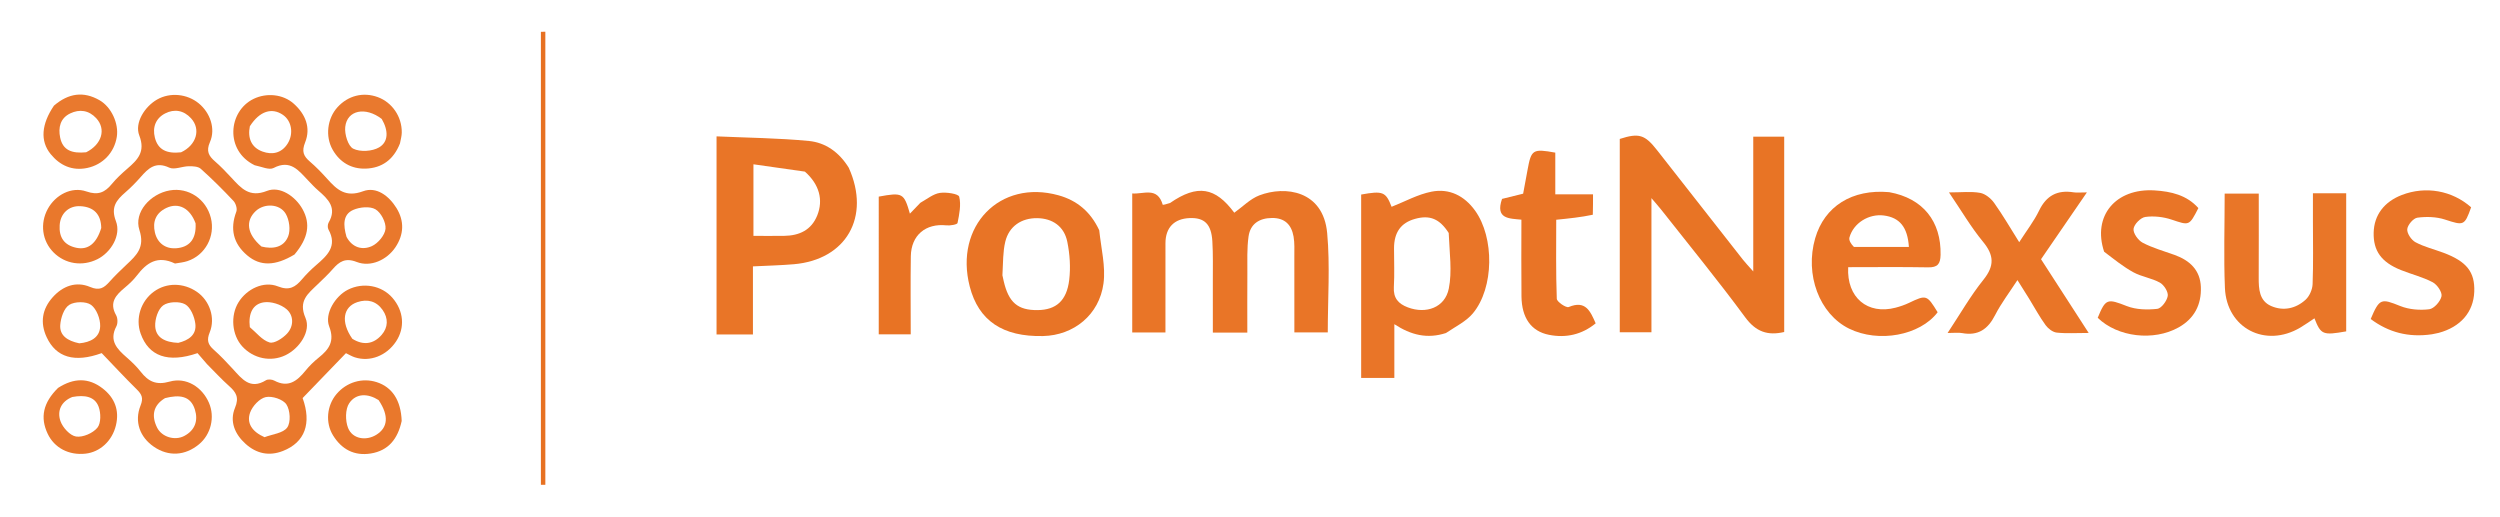<svg version="1.1" id="Layer_1" xmlns="http://www.w3.org/2000/svg" xmlns:xlink="http://www.w3.org/1999/xlink" x="0px" y="0px"
	 width="100%" viewBox="0 0 871 180" enable-background="new 0 0 871 180" xml:space="preserve">
<path fill="#FFFEFE" opacity="0" stroke="none" 
	d="
M649,181 
	C432.718,181 216.936,181 1.077,181 
	C1.077,121.066 1.077,61.131 1.077,1.098 
	C291.333,1.098 581.667,1.098 871.973,1.098 
	C871.973,61.064 871.973,121.032 871.973,181 
	C797.798,181 723.649,181 649,181 
M610.833,90.817 
	C610.833,91.719 610.833,92.621 610.833,94.567 
	C609.128,92.634 608.121,91.601 607.235,90.473 
	C597.258,77.773 587.294,65.064 577.341,52.346 
	C573.065,46.884 571.009,46.255 564.327,48.406 
	C564.327,70.858 564.327,93.273 564.327,115.768 
	C568.101,115.768 571.506,115.768 575.364,115.768 
	C575.364,100.284 575.364,85.107 575.364,69.029 
	C576.949,70.903 577.93,71.992 578.834,73.141 
	C588.615,85.569 598.652,97.809 608.022,110.539 
	C611.782,115.647 615.9,117.004 621.616,115.67 
	C621.616,92.847 621.616,70.163 621.616,47.61 
	C617.794,47.61 614.41,47.61 610.833,47.61 
	C610.833,62.003 610.833,75.979 610.833,90.817 
M407.349,70.972 
	C406.569,71.105 405.127,71.431 405.101,71.344 
	C403.237,64.972 398.476,67.709 394.469,67.402 
	C394.469,83.839 394.469,99.751 394.469,115.835 
	C398.358,115.835 401.943,115.835 406.043,115.835 
	C406.043,105.308 406.035,95.025 406.046,84.741 
	C406.052,79.307 409.068,76.191 414.481,75.979 
	C419.608,75.778 422.012,78.042 422.379,84.003 
	C422.665,88.651 422.534,93.326 422.55,97.989 
	C422.572,103.922 422.556,109.856 422.556,115.869 
	C426.86,115.869 430.476,115.869 434.568,115.869 
	C434.568,108.878 434.529,102.092 434.582,95.308 
	C434.615,90.986 434.391,86.609 434.999,82.36 
	C435.62,78.017 438.704,75.981 443.183,75.944 
	C447.685,75.907 449.965,78.364 450.679,82.419 
	C451.079,84.69 450.94,87.065 450.947,89.394 
	C450.972,98.165 450.957,106.936 450.957,115.817 
	C455.166,115.817 458.747,115.817 462.596,115.817 
	C462.596,104.103 463.425,92.581 462.391,81.228 
	C461.031,66.289 447.684,64.647 438.762,68.065 
	C435.556,69.293 432.933,72.042 430.024,74.111 
	C423.414,65.218 417.224,64.105 407.349,70.972 
M295.524,58.132 
	C292.355,52.991 287.564,49.662 281.815,49.113 
	C271.153,48.094 260.404,47.995 249.643,47.511 
	C249.643,71.192 249.643,93.858 249.643,116.531 
	C254.045,116.531 257.967,116.531 262.323,116.531 
	C262.323,108.525 262.323,100.789 262.323,92.806 
	C267.361,92.55 271.985,92.452 276.583,92.057 
	C294.796,90.491 303.424,75.581 295.524,58.132 
M504.158,115.956 
	C507.198,113.718 510.827,111.971 513.169,109.154 
	C520.552,100.271 520.671,82.765 513.916,73.377 
	C510.168,68.168 504.91,65.568 498.765,66.773 
	C493.964,67.714 489.472,70.229 484.831,72.05 
	C482.819,66.841 481.84,66.4 474.228,67.781 
	C474.228,89.125 474.228,110.485 474.228,131.681 
	C478.208,131.681 481.78,131.681 485.79,131.681 
	C485.79,125.39 485.79,119.491 485.79,112.946 
	C491.62,116.749 497.242,118.137 504.158,115.956 
M382.831,79.86 
	C379.961,73.77 375.236,69.836 368.791,68.043 
	C348.381,62.365 332.422,78.777 337.855,99.816 
	C340.931,111.725 349.336,117.399 363.424,117.077 
	C374.066,116.834 382.991,109.721 384.461,98.726 
	C385.247,92.844 383.641,86.641 382.831,79.86 
M102.872,88.423 
	C107.434,82.91 108.239,78.002 105.418,72.895 
	C102.918,68.367 97.501,64.724 93.031,66.503 
	C86.813,68.979 83.97,65.504 80.601,61.887 
	C78.786,59.939 76.943,57.995 74.935,56.254 
	C72.728,54.34 71.744,52.677 73.149,49.49 
	C75.192,44.857 73.212,39.269 69.273,36.03 
	C65.179,32.663 59.244,32.106 54.749,34.666 
	C50.438,37.121 46.814,42.791 48.527,47.195 
	C50.766,52.95 47.904,55.704 44.319,58.805 
	C42.434,60.436 40.573,62.149 38.993,64.066 
	C36.558,67.02 34.23,68.141 30.111,66.704 
	C24.905,64.888 19.296,67.934 16.652,72.768 
	C13.855,77.885 14.664,83.956 18.678,87.961 
	C22.714,91.988 28.655,92.911 33.895,90.326 
	C38.657,87.976 42.275,81.957 40.391,77.064 
	C38.516,72.193 40.526,69.75 43.662,67.029 
	C45.543,65.396 47.316,63.61 48.958,61.735 
	C51.667,58.642 54.201,56.162 58.966,58.403 
	C60.749,59.241 63.461,57.944 65.752,57.916 
	C67.172,57.899 69.015,57.971 69.95,58.807 
	C73.916,62.355 77.698,66.124 81.344,70.004 
	C82.14,70.851 82.721,72.717 82.344,73.715 
	C80.057,79.775 81.267,84.865 86.147,88.987 
	C90.681,92.815 95.874,92.704 102.872,88.423 
M805.824,77.524 
	C805.824,84.678 805.989,91.839 805.711,98.982 
	C805.639,100.85 804.645,103.16 803.285,104.406 
	C799.869,107.534 795.481,108.48 791.226,106.599 
	C787.134,104.79 786.913,100.703 786.934,96.729 
	C786.984,86.97 786.95,77.211 786.95,67.461 
	C782.63,67.461 778.938,67.461 775.074,67.461 
	C775.074,78.702 774.715,89.525 775.163,100.315 
	C775.747,114.373 789.272,121.327 801.406,114.141 
	C803.083,113.148 804.674,112.006 806.353,110.901 
	C808.596,116.621 809.275,116.887 817.415,115.45 
	C817.415,99.416 817.415,83.379 817.415,67.339 
	C813.402,67.339 809.817,67.339 805.824,67.339 
	C805.824,70.609 805.824,73.572 805.824,77.524 
M61.369,91.814 
	C62.668,91.543 64.004,91.388 65.258,90.981 
	C71.494,88.956 75.077,82.321 73.464,75.902 
	C71.809,69.32 65.651,65.207 59.141,66.338 
	C52.355,67.516 46.562,73.989 48.569,80.131 
	C50.538,86.155 47.616,88.892 44.122,92.162 
	C42.058,94.095 40.021,96.073 38.133,98.175 
	C36.226,100.3 34.681,101.375 31.399,99.978 
	C26.52,97.9 21.864,99.636 18.347,103.574 
	C14.682,107.677 13.898,112.403 16.255,117.474 
	C19.524,124.509 25.939,126.488 35.43,123.024 
	C39.376,127.131 43.442,131.522 47.7,135.717 
	C49.434,137.425 49.996,138.719 48.977,141.261 
	C46.723,146.887 48.727,152.318 53.628,155.66 
	C58.703,159.12 64.444,158.811 69.304,154.816 
	C73.496,151.368 74.953,145.335 72.801,140.339 
	C70.429,134.834 64.877,131.3 59.086,132.955 
	C54.41,134.291 51.681,132.919 49.022,129.51 
	C47.598,127.685 45.886,126.049 44.136,124.521 
	C40.784,121.593 37.906,118.693 40.54,113.7 
	C41.079,112.678 41.029,110.839 40.456,109.826 
	C37.961,105.416 40.358,102.816 43.457,100.237 
	C44.986,98.965 46.479,97.572 47.682,95.999 
	C51.053,91.59 54.859,88.87 61.369,91.814 
M72.369,127.108 
	C74.842,129.582 77.212,132.172 79.82,134.495 
	C82.244,136.654 83.391,138.466 81.879,142.079 
	C79.904,146.799 81.813,151.278 85.578,154.653 
	C89.342,158.028 93.729,159.013 98.566,157.119 
	C106.281,154.099 108.61,147.487 105.434,138.685 
	C110.538,133.396 115.485,128.271 120.529,123.044 
	C121.566,123.537 122.562,124.155 123.645,124.501 
	C128.917,126.186 134.675,123.938 137.972,118.982 
	C141.163,114.187 140.683,108.324 136.727,103.762 
	C132.98,99.441 126.52,98.262 121.218,100.931 
	C116.767,103.172 112.997,109.342 114.692,113.739 
	C116.68,118.895 114.632,121.72 111.048,124.591 
	C109.366,125.938 107.784,127.476 106.431,129.149 
	C103.521,132.744 100.431,135.211 95.548,132.597 
	C94.766,132.179 93.36,132.052 92.668,132.48 
	C87.132,135.898 84.267,131.974 81.113,128.543 
	C78.973,126.215 76.792,123.901 74.43,121.805 
	C72.435,120.034 71.959,118.496 73.057,115.814 
	C75.144,110.715 72.992,104.698 68.621,101.69 
	C63.911,98.45 58.034,98.408 53.643,101.583 
	C49.046,104.909 47.128,110.947 48.997,116.214 
	C51.8,124.114 58.51,126.572 68.819,123.031 
	C69.707,124.071 70.787,125.336 72.369,127.108 
M657.799,66.929 
	C645.265,65.791 635.639,71.884 632.414,82.998 
	C628.733,95.682 633.876,109.401 644.219,114.494 
	C654.507,119.558 668.939,116.889 675.073,108.786 
	C671.328,102.675 671.136,102.64 665.088,105.527 
	C663.607,106.234 662.022,106.776 660.432,107.193 
	C650.657,109.754 643.341,103.685 643.908,93.084 
	C653.166,93.084 662.455,92.973 671.739,93.144 
	C675.034,93.205 676.029,91.99 676.097,88.805 
	C676.344,77.14 670.002,69.082 657.799,66.929 
M89.05,57.761 
	C91.166,58.073 93.776,59.33 95.311,58.529 
	C101.195,55.457 104.048,59.426 107.321,62.841 
	C108.472,64.043 109.604,65.276 110.86,66.363 
	C114.337,69.373 117.495,72.404 114.492,77.55 
	C114.129,78.172 114.091,79.341 114.434,79.961 
	C117.645,85.753 114.005,89.043 110.141,92.372 
	C108.38,93.889 106.711,95.548 105.206,97.317 
	C102.909,100.015 100.817,101.371 96.837,99.78 
	C91.867,97.793 85.967,100.669 83.095,105.318 
	C80.214,109.983 80.787,116.714 84.405,120.685 
	C88.3,124.96 94.372,126.203 99.446,123.764 
	C104.329,121.418 108.434,115.391 106.431,110.762 
	C103.841,104.778 107.346,102.299 110.616,99.111 
	C112.403,97.368 114.257,95.676 115.892,93.796 
	C118.201,91.14 120.303,89.713 124.286,91.273 
	C129.098,93.157 134.796,90.597 137.78,86.127 
	C140.719,81.722 140.939,77.026 138.134,72.485 
	C135.489,68.203 131.117,64.913 126.519,66.624 
	C120.389,68.905 117.375,66.074 113.983,62.288 
	C112.098,60.183 110.112,58.139 107.971,56.299 
	C105.729,54.373 105.043,52.775 106.314,49.596 
	C108.359,44.481 106.418,39.768 102.35,36.129 
	C98.615,32.787 92.874,32.253 88.341,34.455 
	C79.517,38.743 78.257,52.456 89.05,57.761 
M707.148,104.414 
	C708.976,107.394 710.651,110.486 712.704,113.303 
	C713.576,114.499 715.173,115.725 716.557,115.877 
	C719.927,116.248 723.365,115.998 727.695,115.998 
	C721.859,106.965 716.56,98.763 711.097,90.31 
	C716.289,82.747 721.468,75.201 727.076,67.03 
	C724.756,67.03 723.57,67.184 722.436,67.004 
	C716.802,66.11 712.967,68.111 710.422,73.376 
	C708.631,77.082 706.039,80.401 703.494,84.379 
	C700.466,79.564 697.825,74.991 694.774,70.709 
	C693.649,69.131 691.687,67.524 689.878,67.196 
	C686.726,66.626 683.396,67.037 679.025,67.037 
	C683.344,73.39 686.68,79.139 690.856,84.194 
	C694.771,88.933 694.922,92.62 691.002,97.498 
	C686.507,103.092 682.919,109.414 678.544,116.012 
	C680.944,116.012 682.31,115.809 683.594,116.047 
	C689.183,117.081 692.591,114.695 695.101,109.769 
	C697.183,105.682 700.027,101.983 702.877,97.583 
	C704.347,99.919 705.565,101.853 707.148,104.414 
M847.671,116.338 
	C848.325,116.22 848.991,116.149 849.631,115.977 
	C857.264,113.926 861.754,108.733 862.032,101.659 
	C862.301,94.781 859.417,91.1 851.299,88.059 
	C848.045,86.84 844.592,86.017 841.561,84.394 
	C840.118,83.622 838.558,81.319 838.686,79.852 
	C838.816,78.354 840.816,76.021 842.232,75.834 
	C845.371,75.421 848.853,75.52 851.841,76.496 
	C858.339,78.617 858.639,78.716 860.941,72.218 
	C854.303,66.363 845.116,64.731 836.803,67.93 
	C830.626,70.306 827.137,74.954 826.984,81.009 
	C826.824,87.371 829.631,91.335 836.449,94.075 
	C840.133,95.555 844.072,96.502 847.553,98.338 
	C849.104,99.157 850.916,101.805 850.624,103.211 
	C850.248,105.018 848.016,107.537 846.337,107.744 
	C843.049,108.151 839.317,107.848 836.258,106.621 
	C829.585,103.944 829.025,103.904 825.948,111.146 
	C832.16,115.787 839.096,117.657 847.671,116.338 
M733.239,88.035 
	C736.576,90.346 739.757,92.945 743.3,94.878 
	C746.172,96.444 749.667,96.877 752.517,98.472 
	C753.933,99.265 755.467,101.69 755.241,103.105 
	C754.965,104.833 753.025,107.45 751.579,107.607 
	C748.103,107.983 744.203,107.896 741.002,106.646 
	C734.232,104.003 733.616,103.942 730.844,110.723 
	C737.77,117.458 750.328,118.955 759.05,114.055 
	C764.525,110.979 767.006,106.122 766.781,99.997 
	C766.565,94.09 762.91,90.731 757.631,88.82 
	C753.893,87.467 750.001,86.398 746.51,84.568 
	C744.937,83.744 743.151,81.251 743.329,79.735 
	C743.516,78.143 745.798,75.813 747.415,75.586 
	C750.385,75.17 753.707,75.554 756.58,76.511 
	C762.755,78.569 762.676,78.805 765.913,72.499 
	C761.876,67.943 756.359,66.695 750.7,66.339 
	C737.081,65.483 728.93,75.251 733.239,88.035 
M555.009,74.35 
	C555.009,72.274 555.009,70.199 555.009,67.714 
	C550.202,67.714 546.27,67.714 541.864,67.714 
	C541.864,62.559 541.864,57.81 541.864,53.177 
	C534.007,51.752 533.483,52.105 532.193,59.213 
	C531.693,61.973 531.173,64.73 530.664,67.476 
	C527.947,68.148 525.441,68.768 523.311,69.295 
	C520.876,76.331 525.826,76.114 530.059,76.533 
	C530.059,85.656 529.979,94.465 530.083,103.271 
	C530.172,110.715 533.414,115.399 539.641,116.646 
	C545.6,117.839 551.144,116.578 555.932,112.651 
	C554.076,108.417 552.424,104.495 546.541,106.967 
	C545.65,107.341 542.424,105.162 542.384,104.087 
	C542.044,94.861 542.189,85.618 542.189,76.564 
	C546.765,76.099 550.814,75.687 555.009,74.35 
M320.377,70.922 
	C319.312,72.036 318.246,73.149 317.012,74.439 
	C314.928,67.216 314.458,66.978 306.153,68.504 
	C306.153,84.501 306.153,100.497 306.153,116.479 
	C310.024,116.479 313.437,116.479 317.297,116.479 
	C317.297,107.202 317.192,98.243 317.33,89.288 
	C317.444,81.934 322.513,77.744 329.753,78.517 
	C331.052,78.656 333.496,78.226 333.604,77.694 
	C334.215,74.672 334.894,71.386 334.187,68.526 
	C333.942,67.533 329.712,66.876 327.468,67.205 
	C325.178,67.539 323.092,69.273 320.377,70.922 
M18.512,37.061 
	C14.435,43.235 13.928,49.098 17.628,53.663 
	C20.834,57.618 25.141,59.626 30.397,58.515 
	C35.879,57.355 39.826,53.134 40.693,47.694 
	C41.434,43.046 38.814,37.294 34.678,34.919 
	C29.128,31.732 23.9,32.437 18.512,37.061 
M139.485,49.592 
	C139.656,48.452 139.963,47.313 139.977,46.171 
	C140.044,40.66 136.634,35.68 131.62,33.835 
	C126.547,31.968 121.258,33.296 117.577,37.36 
	C114.029,41.276 113.24,47.504 115.908,52.186 
	C118.414,56.582 122.455,58.911 127.403,58.747 
	C132.973,58.561 137.104,55.714 139.485,49.592 
M19.941,135.382 
	C15.003,140.305 13.919,145.445 16.618,151.136 
	C18.947,156.046 24.003,158.698 29.805,158.053 
	C34.852,157.493 39.1,153.619 40.399,148.156 
	C41.638,142.942 39.974,138.605 35.795,135.354 
	C30.87,131.522 25.713,131.617 19.941,135.382 
M139.975,146.253 
	C139.688,139.453 136.635,134.874 131.228,133.134 
	C126.218,131.522 120.758,133.142 117.248,137.28 
	C113.877,141.255 113.276,147.244 116.046,151.717 
	C119.031,156.538 123.42,158.908 129.132,158.005 
	C135.318,157.026 138.585,152.947 139.975,146.253 
M189.998,54.5 
	C189.998,40.015 189.998,25.529 189.998,11.044 
	C189.48,11.06 188.963,11.077 188.446,11.093 
	C188.446,63.699 188.446,116.304 188.446,168.909 
	C188.963,168.911 189.48,168.914 189.998,168.916 
	C189.998,131.111 189.998,93.305 189.998,54.5 
z"/>
<path fill="#E87425" opacity="1" stroke="none" 
	d="
M610.833,90.386 
	C610.833,75.979 610.833,62.003 610.833,47.61 
	C614.41,47.61 617.794,47.61 621.616,47.61 
	C621.616,70.163 621.616,92.847 621.616,115.67 
	C615.9,117.004 611.782,115.647 608.022,110.539 
	C598.652,97.809 588.615,85.569 578.834,73.141 
	C577.93,71.992 576.949,70.903 575.364,69.029 
	C575.364,85.107 575.364,100.284 575.364,115.768 
	C571.506,115.768 568.101,115.768 564.327,115.768 
	C564.327,93.273 564.327,70.858 564.327,48.406 
	C571.009,46.255 573.065,46.884 577.341,52.346 
	C587.294,65.064 597.258,77.773 607.235,90.473 
	C608.121,91.601 609.128,92.634 610.833,94.567 
	C610.833,92.621 610.833,91.719 610.833,90.386 
z"/>
<path fill="#E97527" opacity="1" stroke="none" 
	d="
M407.636,70.726 
	C417.224,64.105 423.414,65.218 430.024,74.111 
	C432.933,72.042 435.556,69.293 438.762,68.065 
	C447.684,64.647 461.031,66.289 462.391,81.228 
	C463.425,92.581 462.596,104.103 462.596,115.817 
	C458.747,115.817 455.166,115.817 450.957,115.817 
	C450.957,106.936 450.972,98.165 450.947,89.394 
	C450.94,87.065 451.079,84.69 450.679,82.419 
	C449.965,78.364 447.685,75.907 443.183,75.944 
	C438.704,75.981 435.62,78.017 434.999,82.36 
	C434.391,86.609 434.615,90.986 434.582,95.308 
	C434.529,102.092 434.568,108.878 434.568,115.869 
	C430.476,115.869 426.86,115.869 422.556,115.869 
	C422.556,109.856 422.572,103.922 422.55,97.989 
	C422.534,93.326 422.665,88.651 422.379,84.003 
	C422.012,78.042 419.608,75.778 414.481,75.979 
	C409.068,76.191 406.052,79.307 406.046,84.741 
	C406.035,95.025 406.043,105.308 406.043,115.835 
	C401.943,115.835 398.358,115.835 394.469,115.835 
	C394.469,99.751 394.469,83.839 394.469,67.402 
	C398.476,67.709 403.237,64.972 405.101,71.344 
	C405.127,71.431 406.569,71.105 407.636,70.726 
z"/>
<path fill="#E97527" opacity="1" stroke="none" 
	d="
M295.715,58.456 
	C303.424,75.581 294.796,90.491 276.583,92.057 
	C271.985,92.452 267.361,92.55 262.323,92.806 
	C262.323,100.789 262.323,108.525 262.323,116.531 
	C257.967,116.531 254.045,116.531 249.643,116.531 
	C249.643,93.858 249.643,71.192 249.643,47.511 
	C260.404,47.995 271.153,48.094 281.815,49.113 
	C287.564,49.662 292.355,52.991 295.715,58.456 
M280.425,59.793 
	C274.516,58.951 268.607,58.11 262.499,57.24 
	C262.499,66.373 262.499,74.096 262.499,82.179 
	C266.305,82.179 269.776,82.219 273.245,82.17 
	C278.484,82.095 282.675,80.168 284.732,75.046 
	C286.886,69.682 285.493,64.279 280.425,59.793 
z"/>
<path fill="#E97528" opacity="1" stroke="none" 
	d="
M503.76,116.031 
	C497.242,118.137 491.62,116.749 485.79,112.946 
	C485.79,119.491 485.79,125.39 485.79,131.681 
	C481.78,131.681 478.208,131.681 474.228,131.681 
	C474.228,110.485 474.228,89.125 474.228,67.781 
	C481.84,66.4 482.819,66.841 484.831,72.05 
	C489.472,70.229 493.964,67.714 498.765,66.773 
	C504.91,65.568 510.168,68.168 513.916,73.377 
	C520.671,82.765 520.552,100.271 513.169,109.154 
	C510.827,111.971 507.198,113.718 503.76,116.031 
M504.729,81.167 
	C501.576,76.239 498.165,74.812 492.992,76.257 
	C488.055,77.635 485.687,80.955 485.681,86.524 
	C485.676,91.017 485.882,95.522 485.619,99.999 
	C485.394,103.824 487.159,105.833 490.492,107.091 
	C496.865,109.495 503.427,107.166 504.759,100.554 
	C505.964,94.574 505.012,88.16 504.729,81.167 
z"/>
<path fill="#E87426" opacity="1" stroke="none" 
	d="
M382.973,80.222 
	C383.641,86.641 385.247,92.844 384.461,98.726 
	C382.991,109.721 374.066,116.834 363.424,117.077 
	C349.336,117.399 340.931,111.725 337.855,99.816 
	C332.422,78.777 348.381,62.365 368.791,68.043 
	C375.236,69.836 379.961,73.77 382.973,80.222 
M349.242,95.911 
	C349.386,96.561 349.525,97.212 349.673,97.862 
	C351.388,105.381 354.585,108.124 361.534,108.04 
	C367.898,107.964 371.632,104.832 372.512,97.538 
	C373.038,93.173 372.728,88.536 371.842,84.216 
	C370.732,78.81 366.652,76.078 361.36,76.007 
	C355.89,75.934 351.548,78.823 350.244,84.188 
	C349.393,87.689 349.492,91.421 349.242,95.911 
z"/>
<path fill="#E9782C" opacity="1" stroke="none" 
	d="
M102.597,88.678 
	C95.874,92.704 90.681,92.815 86.147,88.987 
	C81.267,84.865 80.057,79.775 82.344,73.715 
	C82.721,72.717 82.14,70.851 81.344,70.004 
	C77.698,66.124 73.916,62.355 69.95,58.807 
	C69.015,57.971 67.172,57.899 65.752,57.916 
	C63.461,57.944 60.749,59.241 58.966,58.403 
	C54.201,56.162 51.667,58.642 48.958,61.735 
	C47.316,63.61 45.543,65.396 43.662,67.029 
	C40.526,69.75 38.516,72.193 40.391,77.064 
	C42.275,81.957 38.657,87.976 33.895,90.326 
	C28.655,92.911 22.714,91.988 18.678,87.961 
	C14.664,83.956 13.855,77.885 16.652,72.768 
	C19.296,67.934 24.905,64.888 30.111,66.704 
	C34.23,68.141 36.558,67.02 38.993,64.066 
	C40.573,62.149 42.434,60.436 44.319,58.805 
	C47.904,55.704 50.766,52.95 48.527,47.195 
	C46.814,42.791 50.438,37.121 54.749,34.666 
	C59.244,32.106 65.179,32.663 69.273,36.03 
	C73.212,39.269 75.192,44.857 73.149,49.49 
	C71.744,52.677 72.728,54.34 74.935,56.254 
	C76.943,57.995 78.786,59.939 80.601,61.887 
	C83.97,65.504 86.813,68.979 93.031,66.503 
	C97.501,64.724 102.918,68.367 105.418,72.895 
	C108.239,78.002 107.434,82.91 102.597,88.678 
M63.076,53.065 
	C68.438,50.556 70.072,45.051 66.561,41.213 
	C63.996,38.408 60.737,37.879 57.54,39.516 
	C54.256,41.197 53.049,44.349 53.958,47.952 
	C55.029,52.202 58.106,53.621 63.076,53.065 
M35.276,79.432 
	C35.204,74.618 32.635,72.059 27.956,71.832 
	C23.935,71.637 21.044,74.422 20.788,78.447 
	C20.52,82.654 22.313,85.422 26.596,86.326 
	C30.54,87.158 33.558,85.033 35.276,79.432 
M91.09,85.888 
	C95.053,86.884 98.876,86.237 100.404,82.326 
	C101.27,80.111 100.796,76.621 99.56,74.502 
	C97.461,70.906 92.012,70.773 89.074,73.554 
	C85.489,76.948 85.972,81.501 91.09,85.888 
z"/>
<path fill="#E97628" opacity="1" stroke="none" 
	d="
M805.824,77.029 
	C805.824,73.572 805.824,70.609 805.824,67.339 
	C809.817,67.339 813.402,67.339 817.415,67.339 
	C817.415,83.379 817.415,99.416 817.415,115.45 
	C809.275,116.887 808.596,116.621 806.353,110.901 
	C804.674,112.006 803.083,113.148 801.406,114.141 
	C789.272,121.327 775.747,114.373 775.163,100.315 
	C774.715,89.525 775.074,78.702 775.074,67.461 
	C778.938,67.461 782.63,67.461 786.95,67.461 
	C786.95,77.211 786.984,86.97 786.934,96.729 
	C786.913,100.703 787.134,104.79 791.226,106.599 
	C795.481,108.48 799.869,107.534 803.285,104.406 
	C804.645,103.16 805.639,100.85 805.711,98.982 
	C805.989,91.839 805.824,84.678 805.824,77.029 
z"/>
<path fill="#E9792D" opacity="1" stroke="none" 
	d="
M60.969,91.812 
	C54.859,88.87 51.053,91.59 47.682,95.999 
	C46.479,97.572 44.986,98.965 43.457,100.237 
	C40.358,102.816 37.961,105.416 40.456,109.826 
	C41.029,110.839 41.079,112.678 40.54,113.7 
	C37.906,118.693 40.784,121.593 44.136,124.521 
	C45.886,126.049 47.598,127.685 49.022,129.51 
	C51.681,132.919 54.41,134.291 59.086,132.955 
	C64.877,131.3 70.429,134.834 72.801,140.339 
	C74.953,145.335 73.496,151.368 69.304,154.816 
	C64.444,158.811 58.703,159.12 53.628,155.66 
	C48.727,152.318 46.723,146.887 48.977,141.261 
	C49.996,138.719 49.434,137.425 47.7,135.717 
	C43.442,131.522 39.376,127.131 35.43,123.024 
	C25.939,126.488 19.524,124.509 16.255,117.474 
	C13.898,112.403 14.682,107.677 18.347,103.574 
	C21.864,99.636 26.52,97.9 31.399,99.978 
	C34.681,101.375 36.226,100.3 38.133,98.175 
	C40.021,96.073 42.058,94.095 44.122,92.162 
	C47.616,88.892 50.538,86.155 48.569,80.131 
	C46.562,73.989 52.355,67.516 59.141,66.338 
	C65.651,65.207 71.809,69.32 73.464,75.902 
	C75.077,82.321 71.494,88.956 65.258,90.981 
	C64.004,91.388 62.668,91.543 60.969,91.812 
M27.617,119.61 
	C31.441,119.282 34.8,117.654 34.903,113.631 
	C34.968,111.095 33.633,107.597 31.712,106.208 
	C29.969,104.947 25.973,105.015 24.096,106.233 
	C22.265,107.421 21.163,110.757 20.991,113.237 
	C20.739,116.862 23.45,118.749 27.617,119.61 
M57.497,138.708 
	C53.297,141.23 52.724,144.899 54.717,148.945 
	C56.368,152.296 60.933,153.597 64.17,151.899 
	C67.967,149.907 69.113,146.521 67.89,142.651 
	C66.369,137.836 62.477,137.444 57.497,138.708 
M68.14,77.803 
	C66.222,72.559 62.246,70.428 57.969,72.445 
	C54.281,74.185 53.074,77.287 53.987,81.067 
	C54.877,84.751 57.715,86.737 61.286,86.499 
	C65.822,86.198 68.466,83.503 68.14,77.803 
z"/>
<path fill="#E9782C" opacity="1" stroke="none" 
	d="
M72.118,126.854 
	C70.787,125.336 69.707,124.071 68.819,123.031 
	C58.51,126.572 51.8,124.114 48.997,116.214 
	C47.128,110.947 49.046,104.909 53.643,101.583 
	C58.034,98.408 63.911,98.45 68.621,101.69 
	C72.992,104.698 75.144,110.715 73.057,115.814 
	C71.959,118.496 72.435,120.034 74.43,121.805 
	C76.792,123.901 78.973,126.215 81.113,128.543 
	C84.267,131.974 87.132,135.898 92.668,132.48 
	C93.36,132.052 94.766,132.179 95.548,132.597 
	C100.431,135.211 103.521,132.744 106.431,129.149 
	C107.784,127.476 109.366,125.938 111.048,124.591 
	C114.632,121.72 116.68,118.895 114.692,113.739 
	C112.997,109.342 116.767,103.172 121.218,100.931 
	C126.52,98.262 132.98,99.441 136.727,103.762 
	C140.683,108.324 141.163,114.187 137.972,118.982 
	C134.675,123.938 128.917,126.186 123.645,124.501 
	C122.562,124.155 121.566,123.537 120.529,123.044 
	C115.485,128.271 110.538,133.396 105.434,138.685 
	C108.61,147.487 106.281,154.099 98.566,157.119 
	C93.729,159.013 89.342,158.028 85.578,154.653 
	C81.813,151.278 79.904,146.799 81.879,142.079 
	C83.391,138.466 82.244,136.654 79.82,134.495 
	C77.212,132.172 74.842,129.582 72.118,126.854 
M62.093,119.451 
	C65.643,118.598 68.554,116.696 68.053,112.773 
	C67.741,110.324 66.4,107.079 64.5,106.016 
	C62.526,104.911 58.648,105.082 56.847,106.397 
	C55.054,107.706 53.96,111.169 54.071,113.619 
	C54.255,117.661 57.562,119.267 62.093,119.451 
M122.75,118.03 
	C126.528,120.405 130.109,119.948 132.959,116.678 
	C135.233,114.07 135.343,110.898 133.295,107.98 
	C131.12,104.88 128.013,104.109 124.525,105.254 
	C119.578,106.878 118.6,112.097 122.75,118.03 
M92.167,152.319 
	C94.898,151.267 98.631,150.938 100.064,148.951 
	C101.366,147.144 101.109,142.915 99.787,140.906 
	C98.618,139.128 94.806,137.872 92.584,138.351 
	C90.427,138.817 87.958,141.474 87.146,143.718 
	C85.812,147.409 87.84,150.416 92.167,152.319 
z"/>
<path fill="#E97426" opacity="1" stroke="none" 
	d="
M658.202,66.95 
	C670.002,69.082 676.344,77.14 676.097,88.805 
	C676.029,91.99 675.034,93.205 671.739,93.144 
	C662.455,92.973 653.166,93.084 643.908,93.084 
	C643.341,103.685 650.657,109.754 660.432,107.193 
	C662.022,106.776 663.607,106.234 665.088,105.527 
	C671.136,102.64 671.328,102.675 675.073,108.786 
	C668.939,116.889 654.507,119.558 644.219,114.494 
	C633.876,109.401 628.733,95.682 632.414,82.998 
	C635.639,71.884 645.265,65.791 658.202,66.95 
M645.904,86.031 
	C652.281,86.031 658.657,86.031 665.057,86.031 
	C664.612,79.078 661.795,75.774 656.314,75.075 
	C651.086,74.409 645.752,77.708 644.354,82.709 
	C644.087,83.665 644.765,84.886 645.904,86.031 
z"/>
<path fill="#E9782C" opacity="1" stroke="none" 
	d="
M88.717,57.569 
	C78.257,52.456 79.517,38.743 88.341,34.455 
	C92.874,32.253 98.615,32.787 102.35,36.129 
	C106.418,39.768 108.359,44.481 106.314,49.596 
	C105.043,52.775 105.729,54.373 107.971,56.299 
	C110.112,58.139 112.098,60.183 113.983,62.288 
	C117.375,66.074 120.389,68.905 126.519,66.624 
	C131.117,64.913 135.489,68.203 138.134,72.485 
	C140.939,77.026 140.719,81.722 137.78,86.127 
	C134.796,90.597 129.098,93.157 124.286,91.273 
	C120.303,89.713 118.201,91.14 115.892,93.796 
	C114.257,95.676 112.403,97.368 110.616,99.111 
	C107.346,102.299 103.841,104.778 106.431,110.762 
	C108.434,115.391 104.329,121.418 99.446,123.764 
	C94.372,126.203 88.3,124.96 84.405,120.685 
	C80.787,116.714 80.214,109.983 83.095,105.318 
	C85.967,100.669 91.867,97.793 96.837,99.78 
	C100.817,101.371 102.909,100.015 105.206,97.317 
	C106.711,95.548 108.38,93.889 110.141,92.372 
	C114.005,89.043 117.645,85.753 114.434,79.961 
	C114.091,79.341 114.129,78.172 114.492,77.55 
	C117.495,72.404 114.337,69.373 110.86,66.363 
	C109.604,65.276 108.472,64.043 107.321,62.841 
	C104.048,59.426 101.195,55.457 95.311,58.529 
	C93.776,59.33 91.166,58.073 88.717,57.569 
M87.038,113.981 
	C89.298,115.855 91.318,118.541 93.906,119.308 
	C95.542,119.793 98.506,117.857 100.02,116.218 
	C102.397,113.644 102.392,109.916 99.834,107.722 
	C97.881,106.047 94.463,104.961 91.946,105.327 
	C88.075,105.889 86.472,109.196 87.038,113.981 
M120.719,82.501 
	C122.692,86.236 126.192,87.27 129.548,85.756 
	C131.706,84.783 134.099,81.932 134.313,79.722 
	C134.528,77.491 132.746,74.046 130.801,72.915 
	C128.86,71.785 125.313,72.139 123.044,73.141 
	C119.451,74.726 119.54,78.357 120.719,82.501 
M87.05,43.987 
	C86.231,48.091 87.549,51.399 91.49,52.813 
	C94.758,53.985 98.034,53.443 100.182,50.08 
	C102.374,46.647 101.662,42.115 98.538,39.996 
	C94.741,37.421 90.503,38.624 87.05,43.987 
z"/>
<path fill="#E97527" opacity="1" stroke="none" 
	d="
M706.965,104.101 
	C705.565,101.853 704.347,99.919 702.877,97.583 
	C700.027,101.983 697.183,105.682 695.101,109.769 
	C692.591,114.695 689.183,117.081 683.594,116.047 
	C682.31,115.809 680.944,116.012 678.544,116.012 
	C682.919,109.414 686.507,103.092 691.002,97.498 
	C694.922,92.62 694.771,88.933 690.856,84.194 
	C686.68,79.139 683.344,73.39 679.025,67.037 
	C683.396,67.037 686.726,66.626 689.878,67.196 
	C691.687,67.524 693.649,69.131 694.774,70.709 
	C697.825,74.991 700.466,79.564 703.494,84.379 
	C706.039,80.401 708.631,77.082 710.422,73.376 
	C712.967,68.111 716.802,66.11 722.436,67.004 
	C723.57,67.184 724.756,67.03 727.076,67.03 
	C721.468,75.201 716.289,82.747 711.097,90.31 
	C716.56,98.763 721.859,106.965 727.695,115.998 
	C723.365,115.998 719.927,116.248 716.557,115.877 
	C715.173,115.725 713.576,114.499 712.704,113.303 
	C710.651,110.486 708.976,107.394 706.965,104.101 
z"/>
<path fill="#E97528" opacity="1" stroke="none" 
	d="
M847.264,116.466 
	C839.096,117.657 832.16,115.787 825.948,111.146 
	C829.025,103.904 829.585,103.944 836.258,106.621 
	C839.317,107.848 843.049,108.151 846.337,107.744 
	C848.016,107.537 850.248,105.018 850.624,103.211 
	C850.916,101.805 849.104,99.157 847.553,98.338 
	C844.072,96.502 840.133,95.555 836.449,94.075 
	C829.631,91.335 826.824,87.371 826.984,81.009 
	C827.137,74.954 830.626,70.306 836.803,67.93 
	C845.116,64.731 854.303,66.363 860.941,72.218 
	C858.639,78.716 858.339,78.617 851.841,76.496 
	C848.853,75.52 845.371,75.421 842.232,75.834 
	C840.816,76.021 838.816,78.354 838.686,79.852 
	C838.558,81.319 840.118,83.622 841.561,84.394 
	C844.592,86.017 848.045,86.84 851.299,88.059 
	C859.417,91.1 862.301,94.781 862.032,101.659 
	C861.754,108.733 857.264,113.926 849.631,115.977 
	C848.991,116.149 848.325,116.22 847.264,116.466 
z"/>
<path fill="#E97527" opacity="1" stroke="none" 
	d="
M733.077,87.692 
	C728.93,75.251 737.081,65.483 750.7,66.339 
	C756.359,66.695 761.876,67.943 765.913,72.499 
	C762.676,78.805 762.755,78.569 756.58,76.511 
	C753.707,75.554 750.385,75.17 747.415,75.586 
	C745.798,75.813 743.516,78.143 743.329,79.735 
	C743.151,81.251 744.937,83.744 746.51,84.568 
	C750.001,86.398 753.893,87.467 757.631,88.82 
	C762.91,90.731 766.565,94.09 766.781,99.997 
	C767.006,106.122 764.525,110.979 759.05,114.055 
	C750.328,118.955 737.77,117.458 730.844,110.723 
	C733.616,103.942 734.232,104.003 741.002,106.646 
	C744.203,107.896 748.103,107.983 751.579,107.607 
	C753.025,107.45 754.965,104.833 755.241,103.105 
	C755.467,101.69 753.933,99.265 752.517,98.472 
	C749.667,96.877 746.172,96.444 743.3,94.878 
	C739.757,92.945 736.576,90.346 733.077,87.692 
z"/>
<path fill="#E97426" opacity="1" stroke="none" 
	d="
M554.936,74.813 
	C550.814,75.687 546.765,76.099 542.189,76.564 
	C542.189,85.618 542.044,94.861 542.384,104.087 
	C542.424,105.162 545.65,107.341 546.541,106.967 
	C552.424,104.495 554.076,108.417 555.932,112.651 
	C551.144,116.578 545.6,117.839 539.641,116.646 
	C533.414,115.399 530.172,110.715 530.083,103.271 
	C529.979,94.465 530.059,85.656 530.059,76.533 
	C525.826,76.114 520.876,76.331 523.311,69.295 
	C525.441,68.768 527.947,68.148 530.664,67.476 
	C531.173,64.73 531.693,61.973 532.193,59.213 
	C533.483,52.105 534.007,51.752 541.864,53.177 
	C541.864,57.81 541.864,62.559 541.864,67.714 
	C546.27,67.714 550.202,67.714 555.009,67.714 
	C555.009,70.199 555.009,72.274 554.936,74.813 
z"/>
<path fill="#E87324" opacity="1" stroke="none" 
	d="
M320.647,70.658 
	C323.092,69.273 325.178,67.539 327.468,67.205 
	C329.712,66.876 333.942,67.533 334.187,68.526 
	C334.894,71.386 334.215,74.672 333.604,77.694 
	C333.496,78.226 331.052,78.656 329.753,78.517 
	C322.513,77.744 317.444,81.934 317.33,89.288 
	C317.192,98.243 317.297,107.202 317.297,116.479 
	C313.437,116.479 310.024,116.479 306.153,116.479 
	C306.153,100.497 306.153,84.501 306.154,68.502 
	C314.458,66.978 314.928,67.216 317.012,74.439 
	C318.246,73.149 319.312,72.036 320.647,70.658 
z"/>
<path fill="#E9792E" opacity="1" stroke="none" 
	d="
M18.793,36.809 
	C23.9,32.437 29.128,31.732 34.678,34.919 
	C38.814,37.294 41.434,43.046 40.693,47.694 
	C39.826,53.134 35.879,57.355 30.397,58.515 
	C25.141,59.626 20.834,57.618 17.628,53.663 
	C13.928,49.098 14.435,43.235 18.793,36.809 
M30.013,53.056 
	C35.484,50.315 37.067,44.998 33.519,41.174 
	C30.931,38.383 27.691,37.967 24.462,39.513 
	C20.989,41.177 20.223,44.435 20.967,47.963 
	C21.902,52.405 25.117,53.536 30.013,53.056 
z"/>
<path fill="#E9792E" opacity="1" stroke="none" 
	d="
M139.349,49.967 
	C137.104,55.714 132.973,58.561 127.403,58.747 
	C122.455,58.911 118.414,56.582 115.908,52.186 
	C113.24,47.504 114.029,41.276 117.577,37.36 
	C121.258,33.296 126.547,31.968 131.62,33.835 
	C136.634,35.68 140.044,40.66 139.977,46.171 
	C139.963,47.313 139.656,48.452 139.349,49.967 
M132.999,41.445 
	C127.376,37.084 120.92,38.323 120.281,44.224 
	C120.008,46.74 121.255,50.894 123.065,51.801 
	C125.475,53.009 129.682,52.752 132.076,51.349 
	C135.351,49.43 135.385,45.543 132.999,41.445 
z"/>
<path fill="#E9782C" opacity="1" stroke="none" 
	d="
M20.231,135.145 
	C25.713,131.617 30.87,131.522 35.795,135.354 
	C39.974,138.605 41.638,142.942 40.399,148.156 
	C39.1,153.619 34.852,157.493 29.805,158.053 
	C24.003,158.698 18.947,156.046 16.618,151.136 
	C13.919,145.445 15.003,140.305 20.231,135.145 
M25.185,138.313 
	C21.266,139.878 19.832,143.188 21.067,146.726 
	C21.853,148.976 24.41,151.773 26.51,152.089 
	C28.866,152.444 32.371,150.913 33.933,149.015 
	C35.222,147.448 35.172,143.864 34.354,141.685 
	C33.023,138.145 29.556,137.507 25.185,138.313 
z"/>
<path fill="#E9782C" opacity="1" stroke="none" 
	d="
M139.947,146.661 
	C138.585,152.947 135.318,157.026 129.132,158.005 
	C123.42,158.908 119.031,156.538 116.046,151.717 
	C113.276,147.244 113.877,141.255 117.248,137.28 
	C120.758,133.142 126.218,131.522 131.228,133.134 
	C136.635,134.874 139.688,139.453 139.947,146.661 
M131.902,139.389 
	C128.184,137.033 124.079,136.937 121.681,140.463 
	C120.264,142.546 120.273,146.582 121.268,149.094 
	C122.797,152.954 127.522,153.676 131.07,151.501 
	C135.115,149.021 135.617,144.907 131.902,139.389 
z"/>
<path fill="#E77122" opacity="1" stroke="none" 
	d="
M189.998,55 
	C189.998,93.305 189.998,131.111 189.998,168.916 
	C189.48,168.914 188.963,168.911 188.446,168.909 
	C188.446,116.304 188.446,63.699 188.446,11.093 
	C188.963,11.077 189.48,11.06 189.998,11.044 
	C189.998,25.529 189.998,40.015 189.998,55 
z"/>
<path fill="#FEFCFA" opacity="0" stroke="none" 
	d="
M280.768,59.98 
	C285.493,64.279 286.886,69.682 284.732,75.046 
	C282.675,80.168 278.484,82.095 273.245,82.17 
	C269.776,82.219 266.305,82.179 262.499,82.179 
	C262.499,74.096 262.499,66.373 262.499,57.24 
	C268.607,58.11 274.516,58.951 280.768,59.98 
z"/>
<path fill="#FFFDFD" opacity="0" stroke="none" 
	d="
M504.87,81.552 
	C505.012,88.16 505.964,94.574 504.759,100.554 
	C503.427,107.166 496.865,109.495 490.492,107.091 
	C487.159,105.833 485.394,103.824 485.619,99.999 
	C485.882,95.522 485.676,91.017 485.681,86.524 
	C485.687,80.955 488.055,77.635 492.992,76.257 
	C498.165,74.812 501.576,76.239 504.87,81.552 
z"/>
<path fill="#FFFCFA" opacity="0" stroke="none" 
	d="
M349.204,95.48 
	C349.492,91.421 349.393,87.689 350.244,84.188 
	C351.548,78.823 355.89,75.934 361.36,76.007 
	C366.652,76.078 370.732,78.81 371.842,84.216 
	C372.728,88.536 373.038,93.173 372.512,97.538 
	C371.632,104.832 367.898,107.964 361.534,108.04 
	C354.585,108.124 351.388,105.381 349.673,97.862 
	C349.525,97.212 349.386,96.561 349.204,95.48 
z"/>
<path fill="#FEFCFA" opacity="0" stroke="none" 
	d="
M62.662,53.12 
	C58.106,53.621 55.029,52.202 53.958,47.952 
	C53.049,44.349 54.256,41.197 57.54,39.516 
	C60.737,37.879 63.996,38.408 66.561,41.213 
	C70.072,45.051 68.438,50.556 62.662,53.12 
z"/>
<path fill="#FFFCFA" opacity="0" stroke="none" 
	d="
M35.229,79.842 
	C33.558,85.033 30.54,87.158 26.596,86.326 
	C22.313,85.422 20.52,82.654 20.788,78.447 
	C21.044,74.422 23.935,71.637 27.956,71.832 
	C32.635,72.059 35.204,74.618 35.229,79.842 
z"/>
<path fill="#FEFCFA" opacity="0" stroke="none" 
	d="
M90.718,85.715 
	C85.972,81.501 85.489,76.948 89.074,73.554 
	C92.012,70.773 97.461,70.906 99.56,74.502 
	C100.796,76.621 101.27,80.111 100.404,82.326 
	C98.876,86.237 95.053,86.884 90.718,85.715 
z"/>
<path fill="#FEFCFA" opacity="0" stroke="none" 
	d="
M27.26,119.509 
	C23.45,118.749 20.739,116.862 20.991,113.237 
	C21.163,110.757 22.265,107.421 24.096,106.233 
	C25.973,105.015 29.969,104.947 31.712,106.208 
	C33.633,107.597 34.968,111.095 34.903,113.631 
	C34.8,117.654 31.441,119.282 27.26,119.509 
z"/>
<path fill="#FFFCFA" opacity="0" stroke="none" 
	d="
M57.851,138.513 
	C62.477,137.444 66.369,137.836 67.89,142.651 
	C69.113,146.521 67.967,149.907 64.17,151.899 
	C60.933,153.597 56.368,152.296 54.717,148.945 
	C52.724,144.899 53.297,141.23 57.851,138.513 
z"/>
<path fill="#FEFCFA" opacity="0" stroke="none" 
	d="
M68.187,78.216 
	C68.466,83.503 65.822,86.198 61.286,86.499 
	C57.715,86.737 54.877,84.751 53.987,81.067 
	C53.074,77.287 54.281,74.185 57.969,72.445 
	C62.246,70.428 66.222,72.559 68.187,78.216 
z"/>
<path fill="#FEFCFA" opacity="0" stroke="none" 
	d="
M61.732,119.542 
	C57.562,119.267 54.255,117.661 54.071,113.619 
	C53.96,111.169 55.054,107.706 56.847,106.397 
	C58.648,105.082 62.526,104.911 64.5,106.016 
	C66.4,107.079 67.741,110.324 68.053,112.773 
	C68.554,116.696 65.643,118.598 61.732,119.542 
z"/>
<path fill="#FEFAF8" opacity="0" stroke="none" 
	d="
M122.435,117.772 
	C118.6,112.097 119.578,106.878 124.525,105.254 
	C128.013,104.109 131.12,104.88 133.295,107.98 
	C135.343,110.898 135.233,114.07 132.959,116.678 
	C130.109,119.948 126.528,120.405 122.435,117.772 
z"/>
<path fill="#FEFAF8" opacity="0" stroke="none" 
	d="
M91.802,152.226 
	C87.84,150.416 85.812,147.409 87.146,143.718 
	C87.958,141.474 90.427,138.817 92.584,138.351 
	C94.806,137.872 98.618,139.128 99.787,140.906 
	C101.109,142.915 101.366,147.144 100.064,148.951 
	C98.631,150.938 94.898,151.267 91.802,152.226 
z"/>
<path fill="#FFFCFA" opacity="0" stroke="none" 
	d="
M645.456,86.008 
	C644.765,84.886 644.087,83.665 644.354,82.709 
	C645.752,77.708 651.086,74.409 656.314,75.075 
	C661.795,75.774 664.612,79.078 665.057,86.031 
	C658.657,86.031 652.281,86.031 645.456,86.008 
z"/>
<path fill="#FEFCFA" opacity="0" stroke="none" 
	d="
M86.965,113.587 
	C86.472,109.196 88.075,105.889 91.946,105.327 
	C94.463,104.961 97.881,106.047 99.834,107.722 
	C102.392,109.916 102.397,113.644 100.02,116.218 
	C98.506,117.857 95.542,119.793 93.906,119.308 
	C91.318,118.541 89.298,115.855 86.965,113.587 
z"/>
<path fill="#FEFCFA" opacity="0" stroke="none" 
	d="
M120.52,82.149 
	C119.54,78.357 119.451,74.726 123.044,73.141 
	C125.313,72.139 128.86,71.785 130.801,72.915 
	C132.746,74.046 134.528,77.491 134.313,79.722 
	C134.099,81.932 131.706,84.783 129.548,85.756 
	C126.192,87.27 122.692,86.236 120.52,82.149 
z"/>
<path fill="#FEFCFA" opacity="0" stroke="none" 
	d="
M87.16,43.592 
	C90.503,38.624 94.741,37.421 98.538,39.996 
	C101.662,42.115 102.374,46.647 100.182,50.08 
	C98.034,53.443 94.758,53.985 91.49,52.813 
	C87.549,51.399 86.231,48.091 87.16,43.592 
z"/>
<path fill="#FFFCFA" opacity="0" stroke="none" 
	d="
M29.602,53.113 
	C25.117,53.536 21.902,52.405 20.967,47.963 
	C20.223,44.435 20.989,41.177 24.462,39.513 
	C27.691,37.967 30.931,38.383 33.519,41.174 
	C37.067,44.998 35.484,50.315 29.602,53.113 
z"/>
<path fill="#FFFCFA" opacity="0" stroke="none" 
	d="
M133.235,41.752 
	C135.385,45.543 135.351,49.43 132.076,51.349 
	C129.682,52.752 125.475,53.009 123.065,51.801 
	C121.255,50.894 120.008,46.74 120.281,44.224 
	C120.92,38.323 127.376,37.084 133.235,41.752 
z"/>
<path fill="#FFFCFA" opacity="0" stroke="none" 
	d="
M25.582,138.206 
	C29.556,137.507 33.023,138.145 34.354,141.685 
	C35.172,143.864 35.222,147.448 33.933,149.015 
	C32.371,150.913 28.866,152.444 26.51,152.089 
	C24.41,151.773 21.853,148.976 21.067,146.726 
	C19.832,143.188 21.266,139.878 25.582,138.206 
z"/>
<path fill="#FEFAF8" opacity="0" stroke="none" 
	d="
M132.193,139.652 
	C135.617,144.907 135.115,149.021 131.07,151.501 
	C127.522,153.676 122.797,152.954 121.268,149.094 
	C120.273,146.582 120.264,142.546 121.681,140.463 
	C124.079,136.937 128.184,137.033 132.193,139.652 
z"/>
</svg>